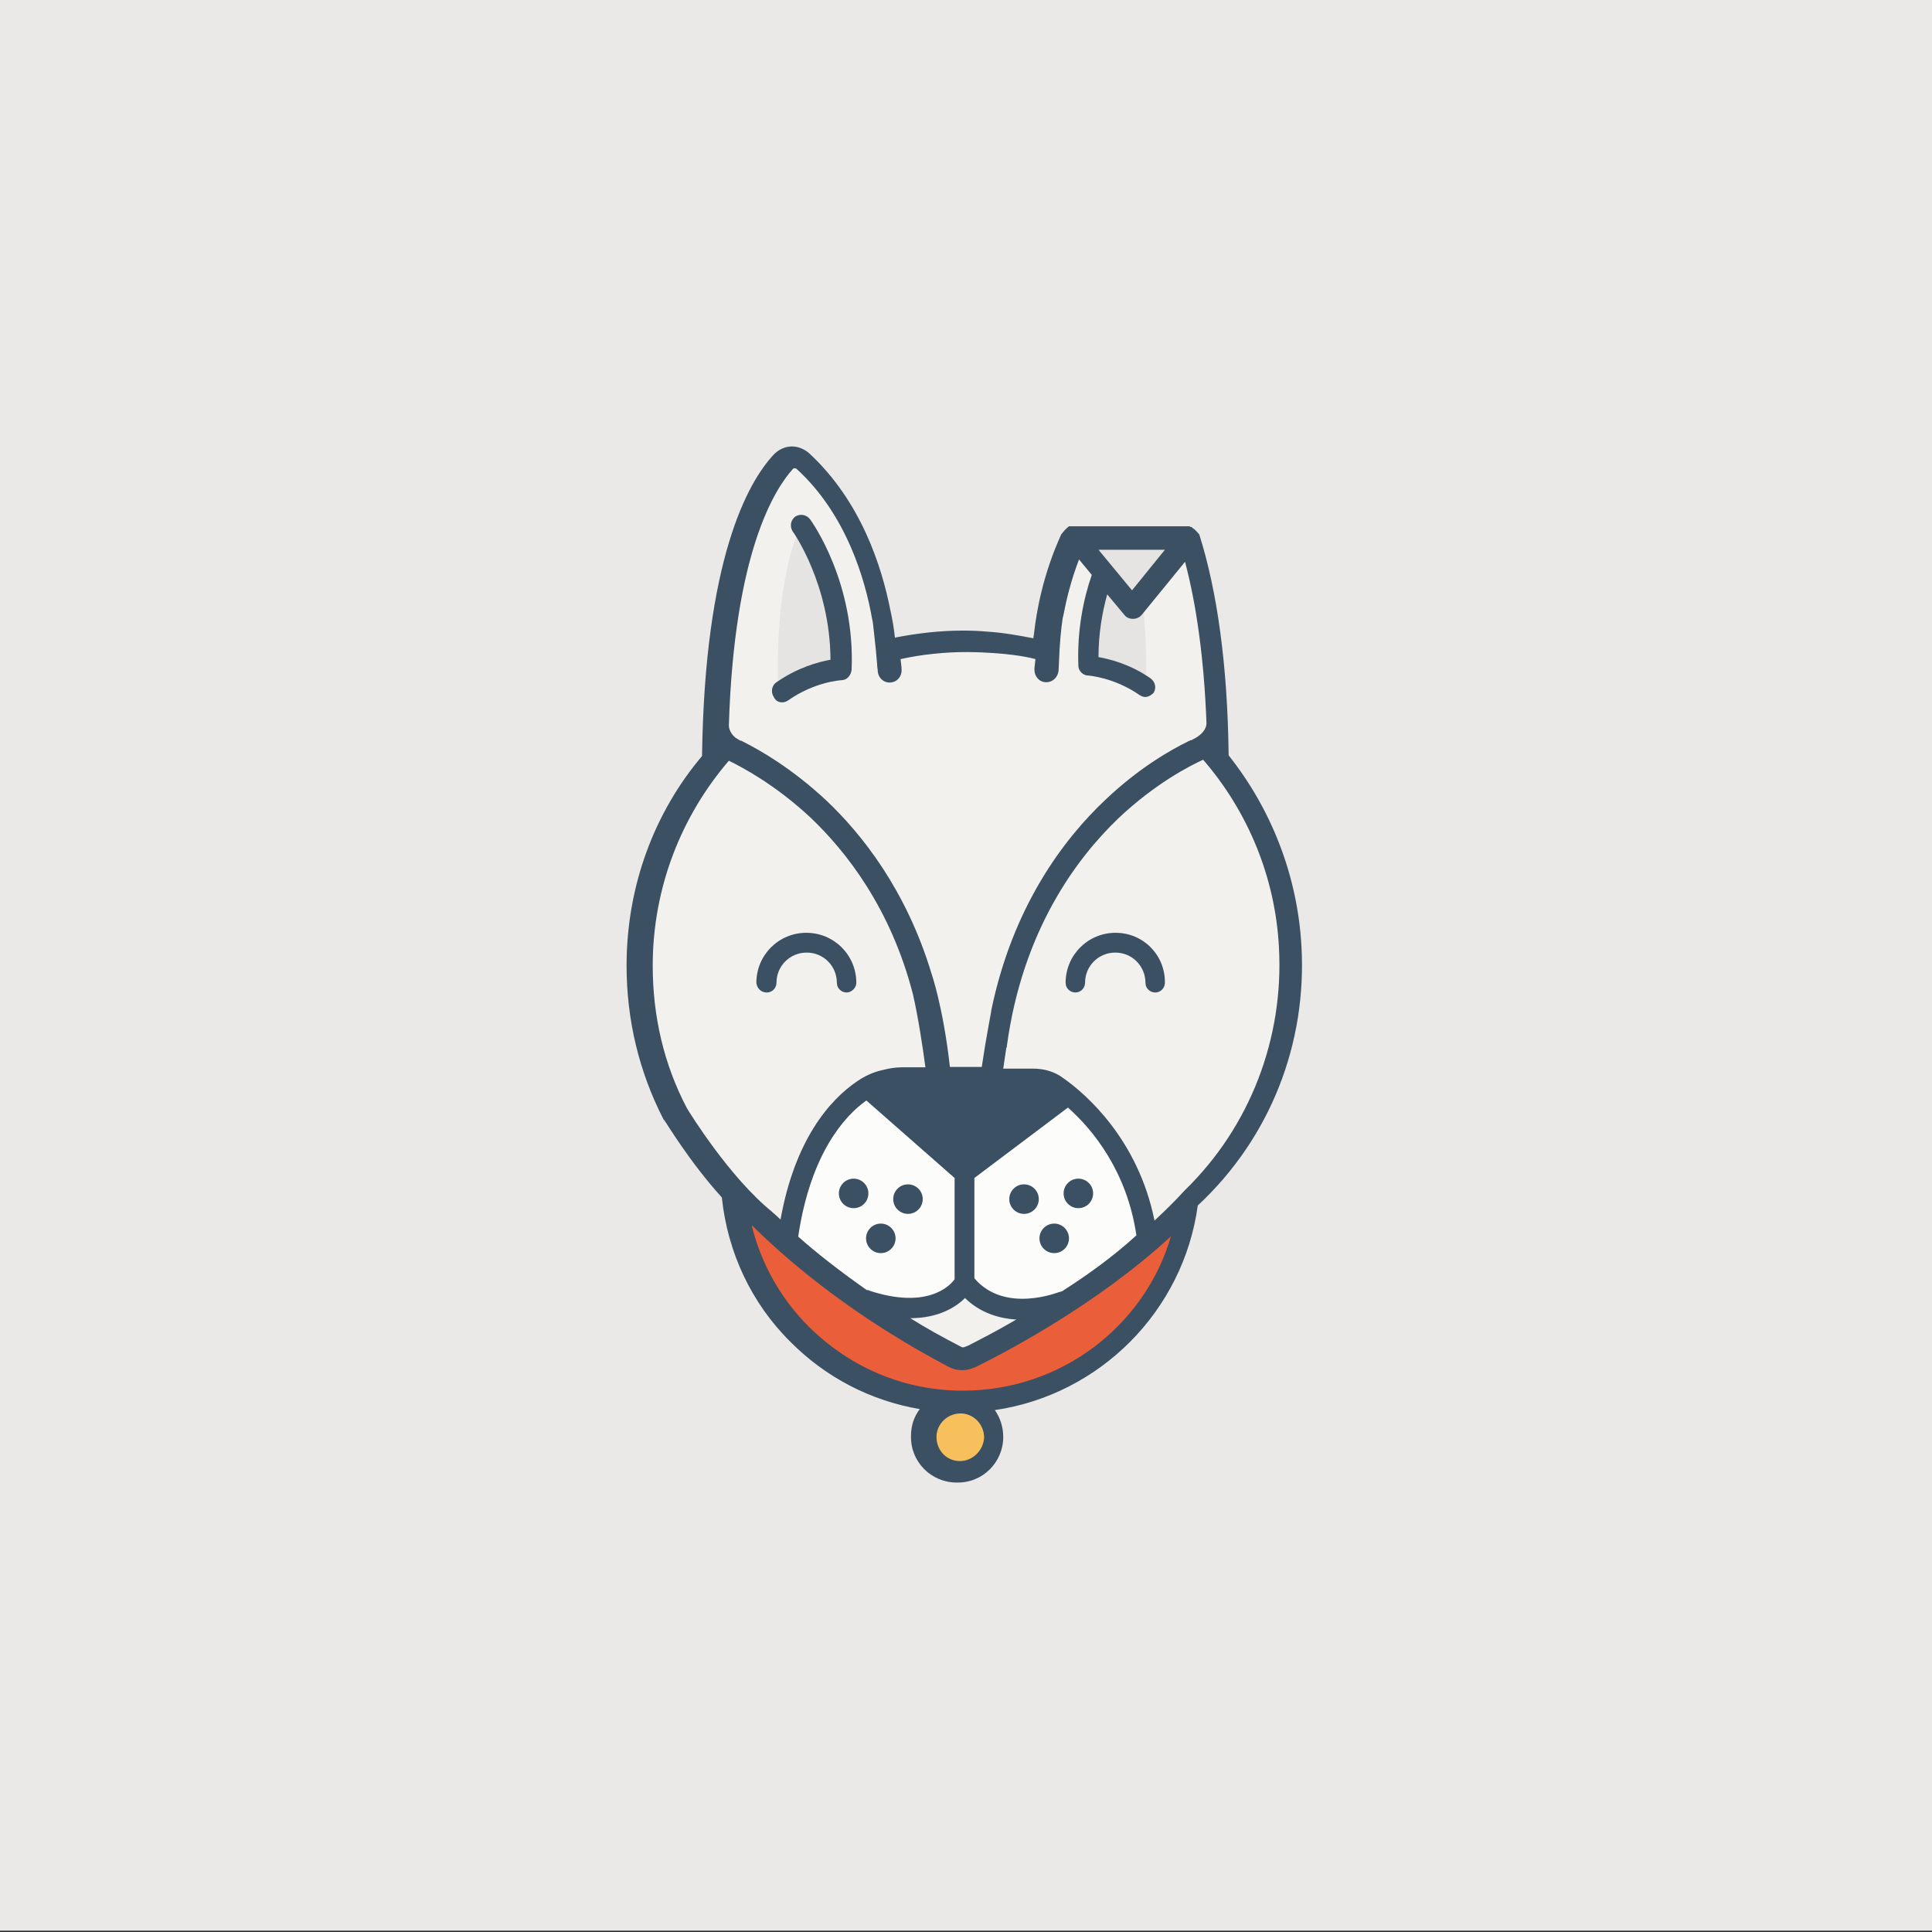 <?xml version="1.0" encoding="utf-8"?>
<!-- Generator: Adobe Illustrator 18.0.0, SVG Export Plug-In . SVG Version: 6.00 Build 0)  -->
<!DOCTYPE svg PUBLIC "-//W3C//DTD SVG 1.1//EN" "http://www.w3.org/Graphics/SVG/1.1/DTD/svg11.dtd">
<svg version="1.1" id="Layer_1" xmlns="http://www.w3.org/2000/svg" xmlns:xlink="http://www.w3.org/1999/xlink" x="0px" y="0px"
	 viewBox="0 0 576 576" enable-background="new 0 0 576 576" xml:space="preserve">
<rect x="0" y="0" width="576" height="576" fill="#333333" stroke="none"/>
<rect y="-0.4" fill="#EAE9E8" width="576" height="576"/>
<g>
	<circle fill="#EA5F39" cx="286.9" cy="352.2" r="67.7"/>
	<path fill="#F3F1EE" d="M384.6,286.5c0-24.7-9.2-47.2-24.2-64.5l1.5-0.5c4.4-20.1-8.6-59.6-8.6-59.6c-9.8-3.7-32.3,0-32.3,0
		c-4,2.9-6.9,18.1-8.6,30.2c-8.1-2.1-16.7-3.4-25.6-3.4c-7.8,0-15.5,0.9-22.8,2.8c-7-48.9-28.8-54.2-28.8-54.2
		c-24,22.7-22.5,81.2-22.5,81.2c0.5,0.9,1.1,1.7,1.8,2.3c-15.8,17.3-25.4,40.4-25.4,65.7c0,27.9,11.8,53.1,30.6,70.9l0,0l0,0
		c6.4,6.1,13.8,11.3,21.6,15.5l45.5,32.5l57-36.1l0.3-3.8C368.7,347.8,384.6,319,384.6,286.5z"/>
	<circle fill="#F8C05D" cx="286.3" cy="428.4" r="10.4"/>
	<path fill="#E5E4E3" d="M238.4,157.4c0,0-7.8,15.8-6.3,49.3c0,0,17-5.8,17.9-8C250.8,196.5,248,162.3,238.4,157.4z"/>
	<path fill="#E5E4E3" d="M335.2,157c0,0,7.8,15.8,6.3,49.3c0,0-17-5.8-17.9-8C322.8,196,325.5,161.9,335.2,157z"/>
	<polygon fill="#E5E4E3" points="351.9,160.6 339.3,181.6 323.1,162 	"/>
	<path fill="#FCFCFB" d="M262.4,392.1l24.5-8l18.5,8l16.1-5.5l22.4-17.2l-7.2-24.5l-26-19.9l-51.8-1.8c0,0-19.9,13.5-23.6,46.3
		L262.4,392.1"/>
	<g>
		<circle fill="#3B5062" cx="305.3" cy="357.5" r="4.4"/>
		<circle fill="#3B5062" cx="321.5" cy="355.8" r="4.4"/>
		<circle fill="#3B5062" cx="314.3" cy="369.2" r="4.4"/>
		<circle fill="#3B5062" cx="254.5" cy="355.8" r="4.4"/>
		<circle fill="#3B5062" cx="270.7" cy="357.5" r="4.4"/>
		<circle fill="#3B5062" cx="262.6" cy="369.2" r="4.4"/>
		<path fill="#3B5062" d="M228.6,295.9c1.7,0,2.9-1.4,2.9-2.9c0-5.1,4.1-9,9-9c5.1,0,9,4.1,9,9c0,1.7,1.4,2.9,2.9,2.9
			s2.9-1.4,2.9-2.9c0-8.3-6.7-14.9-14.9-14.9c-8.3,0-14.9,6.7-14.9,14.9C225.7,294.7,226.9,295.9,228.6,295.9z"/>
		<path fill="#3B5062" d="M332.6,278.1c-8.3,0-14.9,6.7-14.9,14.9c0,1.7,1.4,2.9,2.9,2.9c1.7,0,2.9-1.4,2.9-2.9c0-5.1,4.1-9,9-9
			c5.1,0,9,4.1,9,9c0,1.7,1.4,2.9,2.9,2.9c1.7,0,2.9-1.4,2.9-2.9C347.4,284.7,340.8,278.1,332.6,278.1z"/>
		<path fill="#3B5062" d="M388,281.9c-1.2-20.8-8.9-40.6-21.7-56.7c-0.3-26.8-3.4-48.9-8.7-65.7c0-0.2-0.2-0.3-0.2-0.3l0,0l0,0
			c0,0,0-0.2-0.2-0.2c0-0.2-0.2-0.2-0.2-0.3l-0.2-0.2l-0.2-0.2l-0.2-0.2l-0.2-0.2l-0.2-0.2c-0.2,0-0.2-0.2-0.3-0.2
			c0,0-0.2,0-0.2-0.2c-0.2,0-0.2-0.2-0.3-0.2h-0.2c-0.2,0-0.2,0-0.3-0.2h-0.2c-0.2,0-0.3,0-0.5,0h-34c-0.2,0-0.3,0-0.5,0h-0.2
			c-0.2,0-0.2,0-0.3,0h-0.2c-0.2,0-0.2,0-0.3,0.2c0,0-0.2,0-0.2,0.2c-0.2,0-0.2,0.2-0.3,0.2l-0.2,0.2l-0.2,0.2l-0.2,0.2l-0.2,0.2
			c0,0,0,0.2-0.2,0.2c0,0.2-0.2,0.2-0.2,0.3c0,0,0,0.2-0.2,0.2c0,0.2-0.2,0.2-0.2,0.3l0,0l0,0c-5.4,11.8-7.4,23-8.1,29.4l0,0l0,0
			c0,0.5-0.2,0.9-0.2,1.4l0,0l0,0c0,0,0,0,0,0.2c-4.6-0.9-9.2-1.7-13.9-2c-2.3-0.2-4.7-0.3-7-0.3c-7,0-13.8,0.8-20.4,2.1
			c-0.3-2.9-0.8-5.8-1.4-8.4l0,0c-2.5-12.6-8.6-32.2-24.2-46.6c-1.4-1.2-3.2-2-5.1-2c-2,0-4,0.9-5.5,2.5
			c-7.7,8.3-20.5,31.1-21.3,89.8c-14.2,16.8-22.5,38.7-22.5,62.5c0,16.1,3.7,31.6,11,45.8c0,0,0,0.2,0.2,0.2
			c0.5,0.6,7.5,12.4,17.2,23.1c1.7,16.2,8.7,31.4,20.4,43c10.6,10.7,24,17.6,38.6,20.1c-1.7,2.3-2.6,4.9-2.6,8
			c-0.2,7.7,6,13.9,13.6,13.9c7.7,0.2,13.9-6,13.9-13.6c0-2.9-0.9-5.7-2.5-8c31.4-4.6,56.2-29.6,60.5-61l0,0
			C378.8,339.2,389.7,311,388,281.9z M381.3,282.4c1.5,27.1-8.6,53.5-28,72.4l-0.2,0.2c-2.8,3.1-5.8,6-8.9,8.9
			c-4.9-24.2-20.4-37.7-27.1-42.4c-2.6-2-5.8-2.9-9-2.9h-9c0.3-2,0.6-4,0.9-6.1c0.2-0.3,0.2-0.5,0.2-0.8
			c4.7-34.3,20.7-55.7,33.2-67.7c11.2-10.6,21.6-15.8,25.3-17.5C372.1,242,380.2,261.6,381.3,282.4z M258.3,328.1l26.3,23.1v30.2
			c-1.5,2.1-8.3,9-25.4,3.4c-0.3-0.2-0.5-0.2-0.8-0.2c-8.1-5.7-14.9-11-20.4-15.9v-0.2C241.7,343.8,251.9,332.6,258.3,328.1z
			 M287.7,387c4.4,4.3,10,6.1,15.3,6.4c-6.3,3.7-11.5,6.3-14.4,7.8c-0.8,0.3-1.2,0.5-1.5,0.5c-0.2,0-0.3,0-0.8-0.3
			c-5.4-2.8-10.3-5.5-14.9-8.4C279.9,393,285.1,389.6,287.7,387z M316.6,385c-0.3,0-0.5,0.2-0.8,0.2c-0.2,0-16.2,6.6-25.3-4.1v-29.9
			l27.9-21c7.4,6.6,17.6,19,20.4,38.1l0,0C331.7,374.8,323.8,380.4,316.6,385z M347.3,163.9l-9.8,12.1l-10-12.1H347.3z M236.4,139.8
			c0.2-0.2,0.3-0.2,0.5-0.2s0.3,0,0.6,0.2c14.9,13.6,20.5,33.2,22.5,44.7l0,0l0,0c0.2,0.6,0.2,1.2,0.3,1.7c0,0.3,0.8,6.6,1.2,11.8
			c0,0.2,0,0.2,0,0.2l0,0c0,0.6,0.2,1.4,0.2,2c0.2,2.1,2.1,3.7,4.3,3.2c1.7-0.3,2.9-2,2.8-3.7c0-0.9-0.2-2-0.3-3.2
			c6.4-1.4,13-2.1,19.8-2.1c0,0,12.6,0,20.4,2.1l0,0l-0.3,2.8v0.2v0.2l0,0l0,0c0,2,1.5,3.7,3.5,3.7c2,0,3.5-1.5,3.7-3.5l0.3-6.3l0,0
			c0.3-5.2,0.9-9.6,1.1-10c0.9-4.7,2.3-10.6,4.7-16.8l3.8,4.6c-2.5,7.2-4.4,16.5-4,27.1c0,1.5,1.4,2.9,2.9,2.9c0,0,7.7,0.5,15.3,5.8
			c0.5,0.3,1.1,0.6,1.7,0.6c0.9,0,1.8-0.5,2.5-1.2c0.9-1.4,0.6-3.2-0.8-4.3c-6.1-4.3-12.3-5.8-15.6-6.4c0-7,1.1-13.3,2.6-18.7
			l5.1,6.1c0.6,0.8,1.5,1.2,2.6,1.2l0,0c1.1,0,2-0.5,2.6-1.2l12.9-15.8c3.5,13.2,5.7,29.4,6.4,48.2c0,0.6-0.3,2.9-4,4.7
			c-0.3,0.2-0.5,0.3-0.8,0.3l0,0l0,0c-0.2,0.2-0.5,0.2-0.6,0.3l0,0l0,0l0,0c-5.1,2.5-14.6,7.8-24.8,17.5
			c-12.3,11.6-27.6,31.7-34,62.9l0,0c0,0,0,0,0,0.2c-0.5,2.5-0.9,5.1-1.4,7.8c-0.5,2.6-0.9,5.7-1.4,8.7h-9.5
			c-2-17.9-5.5-27.9-5.5-27.9l0,0c-7.5-24.8-20.7-41.5-31.4-51.6c-10.3-9.6-19.8-15-24.8-17.5l0,0l0,0c-0.3-0.2-0.5-0.3-0.8-0.3
			c-0.8-0.5-1.4-0.8-1.7-1.1c-1.5-1.4-1.7-2.9-1.7-3.4C218.9,164.5,231,145.8,236.4,139.8z M194.6,287.9c0-23.3,8.6-44.7,22.7-61.1
			c4.1,2,13.9,7.2,24.4,17c10.6,10.1,23.9,27,30.5,52.7c1.5,6.6,2.8,14.9,3.7,21.7h-6.9c-2,0-3.8,0.3-5.8,0.8l0,0
			c-2.8,0.6-5.4,1.8-7.7,3.4c-8.1,5.5-18.5,17.3-22.8,41.2c-0.8-0.8-1.5-1.4-2.3-2.1l-0.2-0.2c-12.7-10.3-24.5-29.4-25.4-30.9
			C197.9,317.3,194.6,302.9,194.6,287.9z M286.2,435.6c-4,0-7-3.2-7-7.2c0-3.8,3.2-7,7.2-7l0,0c3.8,0,7,3.2,7,7.2
			C293.2,432.4,290,435.6,286.2,435.6z M286.9,414.6c-17.3,0-33.5-6.9-45.8-19.1c-8.4-8.4-14.2-18.8-17-30.2
			c0.5,0.5,1.1,0.9,1.5,1.4c11.2,10.9,30.2,26.6,57.4,40.9c1.2,0.6,2.6,0.9,3.8,0.9c1.8,0,3.4-0.6,4.6-1.2
			c8.7-4.3,35.8-18.5,57.7-38.7C341.3,395.3,316.3,414.7,286.9,414.6z"/>
		<path fill="#3B5062" d="M233.2,209.4c0.6,0,1.2-0.2,1.8-0.6c7.8-5.5,15.6-6,15.8-6c1.7,0,2.9-1.4,3.1-3.1
			c1.1-26-11.8-44.1-12.4-44.9c-1.1-1.4-2.9-1.7-4.4-0.8c-1.4,1.1-1.7,2.9-0.8,4.4c0.2,0.2,11.2,15.8,11.3,38.3
			c-3.5,0.6-9.8,2.3-16.1,6.7c-1.4,0.9-1.8,2.9-0.8,4.4C231.2,208.9,232.1,209.4,233.2,209.4z"/>
	</g>
</g>
</svg>
